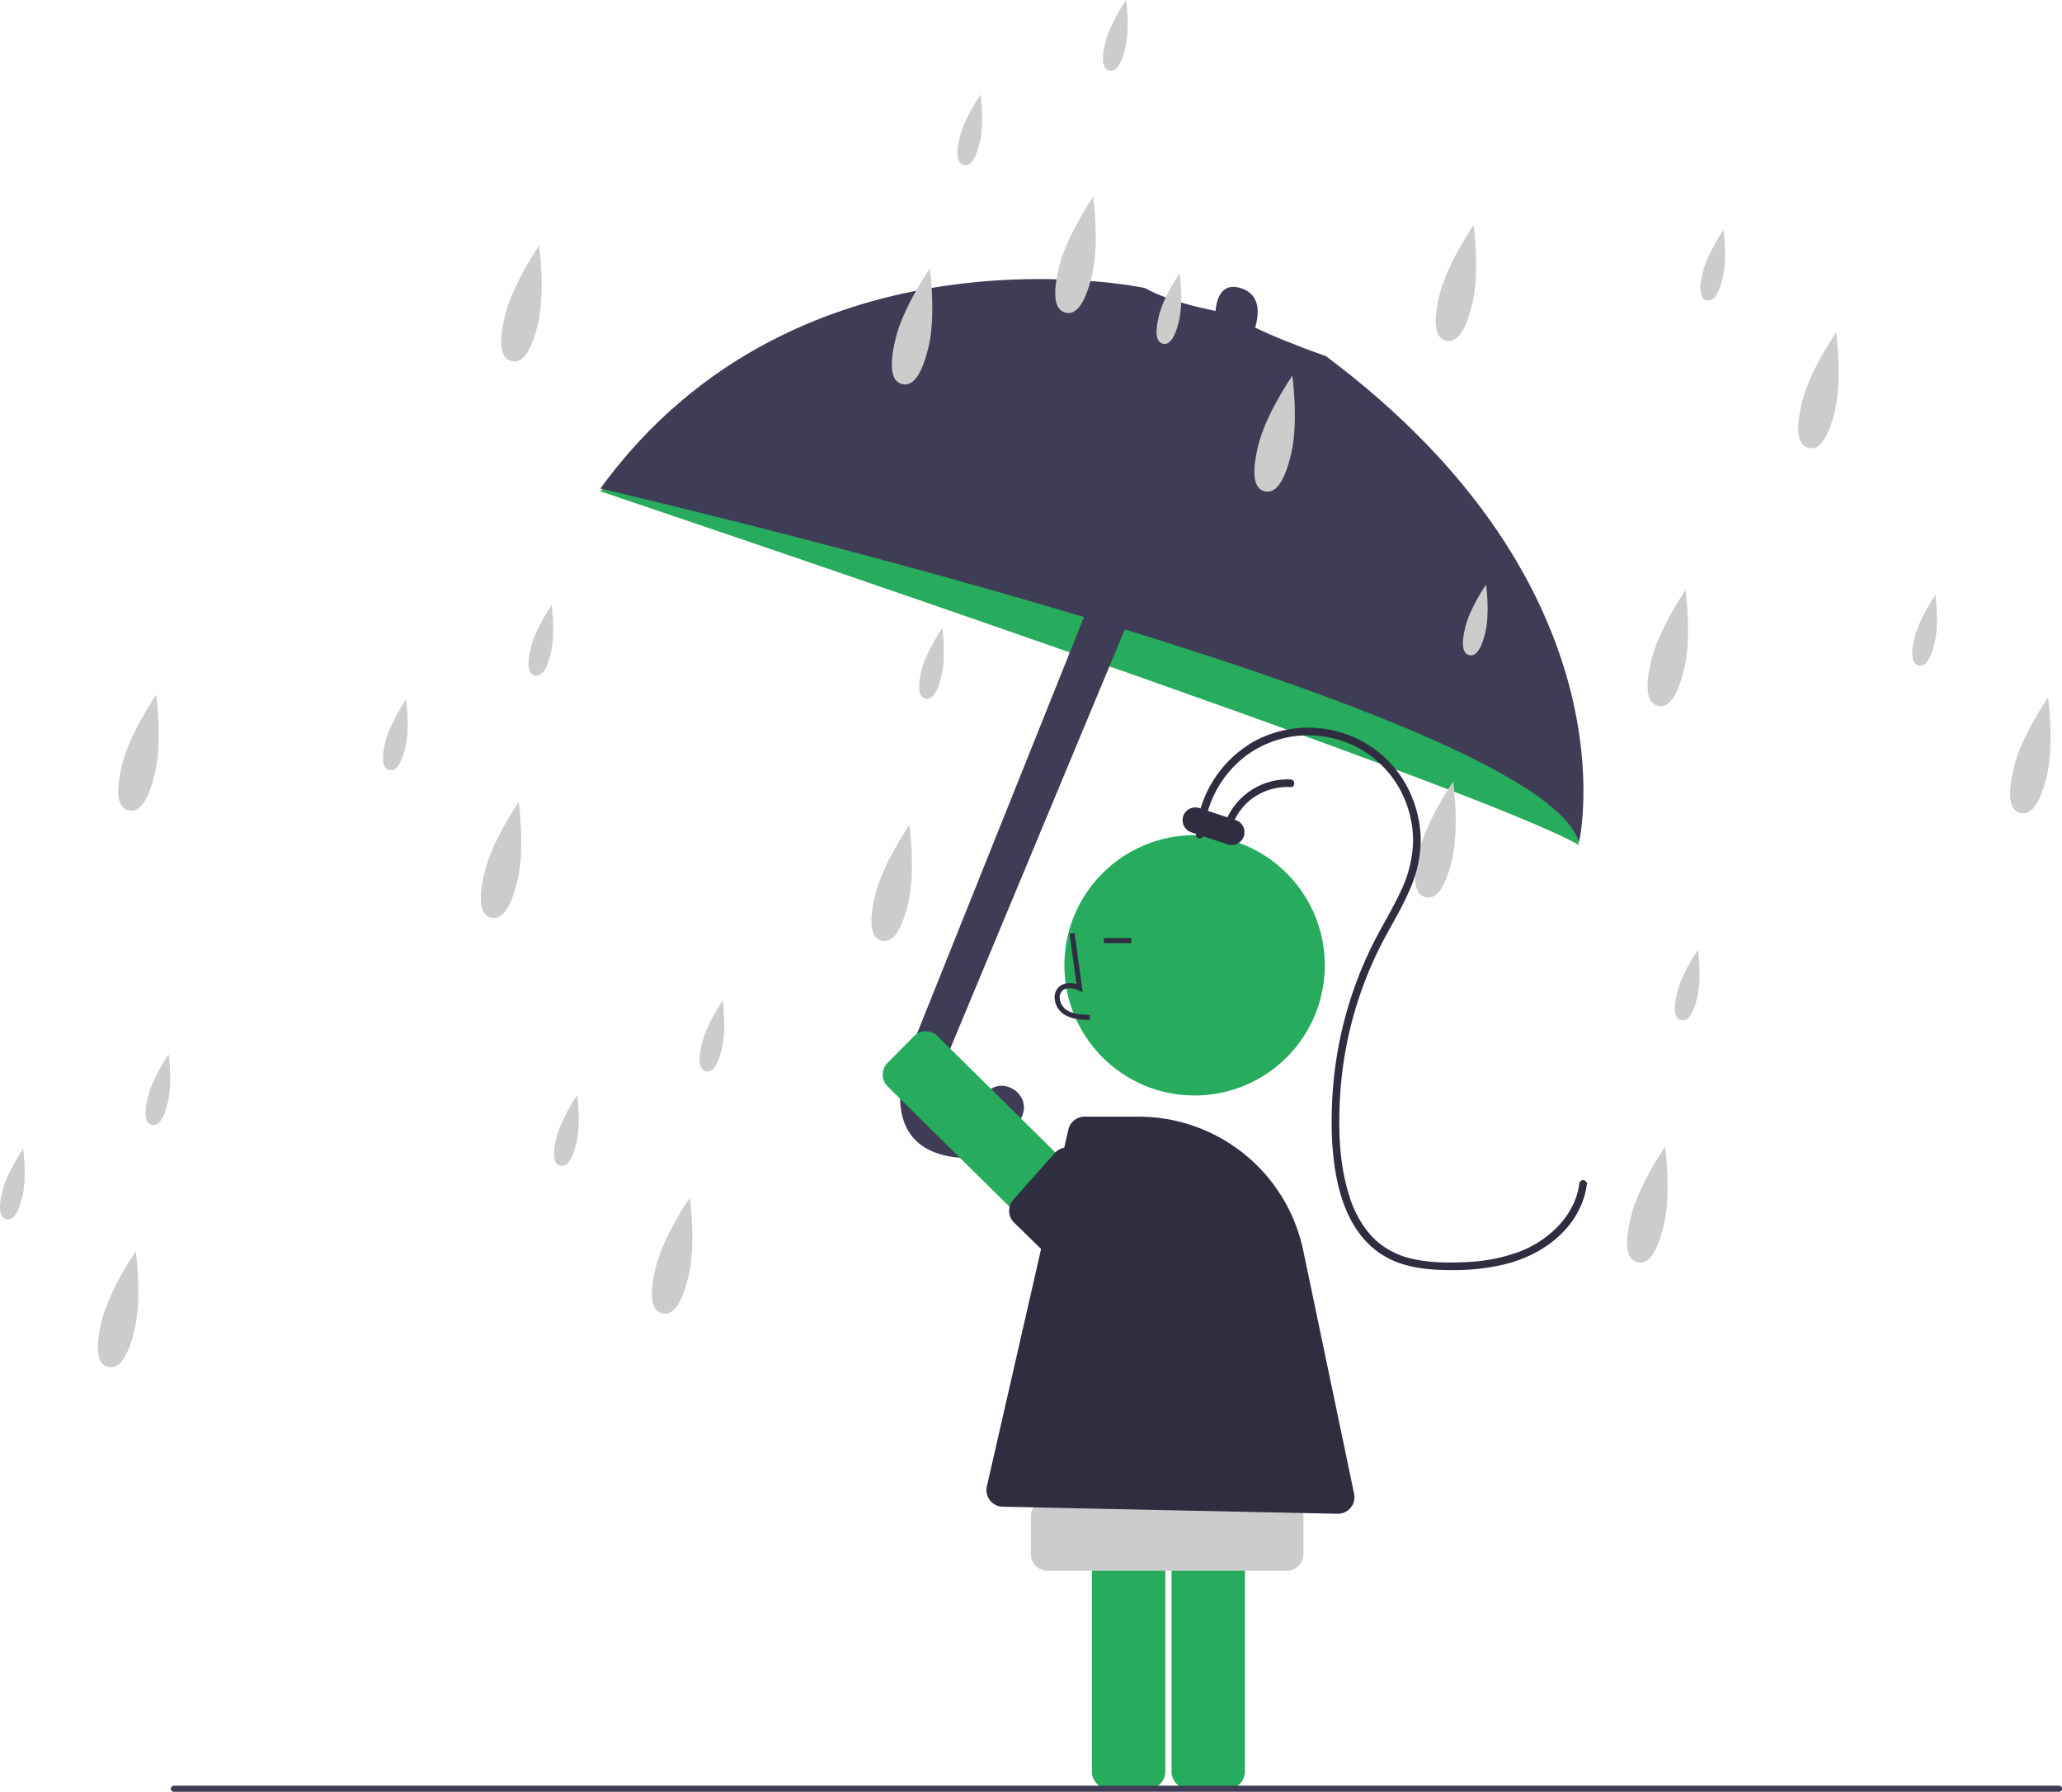 <svg height="701.912" viewBox="0 0 807.642 701.912" width="807.642" xmlns="http://www.w3.org/2000/svg"><g transform="translate(-196.179 -99.044)"><path d="m676.798 799.957h-14.76a7.008 7.008 0 0 1 -7-7v-123.014a7.008 7.008 0 0 1 7-7h14.76a7.008 7.008 0 0 1 7 7v123.014a7.008 7.008 0 0 1 -7 7z" fill="#27ab5c"/><path d="m645.606 799.957h-14.76a7.008 7.008 0 0 1 -7-7v-123.014a7.008 7.008 0 0 1 7-7h14.76a7.008 7.008 0 0 1 7 7v123.014a7.008 7.008 0 0 1 -7 7z" fill="#27ab5c"/><path d="m256.881 401.887c-2.988 12.512-6.762 15.49-10.337 14.637s-5.596-5.216-2.608-17.728 13.429-27.582 13.429-27.582 2.505 18.162-.483 30.674z" fill="#ccc"/><path d="m248.881 619.887c-2.988 12.512-6.762 15.49-10.337 14.637s-5.596-5.216-2.608-17.728 13.429-27.582 13.429-27.582 2.505 18.162-.483 30.674z" fill="#ccc"/><path d="m686.706 230.267s6.848-14.489-4.218-18.256-10.271 11.408-10.271 11.408l13.462 7.989" fill="#3f3d56"/><path d="m454.169 272.897-22.937 18.594s344.095 115.641 383.34 138.582l-3.874-32.404-32.51-39.597-62.974-40.173-101.654-31.623-110.781-39.839z" fill="#27ab5c"/><path d="m629.413 319.138-77.849 194.293s-12.442 32.173 15.054 38.339c16.532 3.707 25.271-6.321 29.612-14.909 4.636-9.172-7.949-17.238-14.24-9.11q-.153.198-.307.403c-.154.206-16.647 13.004-16.638-4.512a30.68 30.68 0 0 1 2.464-11.743l76.506-183.746z" fill="#3f3d56"/><path d="m678.804 222.02s-21.906-3.199-34.227-10.161c0 0-135.199-28.776-213.261 78.575 0 0 367.49 85.068 383.34 138.582 0 0 23.065-99.032-99.116-190.445-0-0-29.892-10.388-36.736-16.551z" fill="#3f3d56"/><path d="m261.961 530.761c-1.823 7.635-4.126 9.452-6.308 8.931s-3.415-3.183-1.592-10.818 8.194-16.831 8.194-16.831 1.528 11.082-.295 18.717z" fill="#ccc"/><path d="m204.961 567.761c-1.823 7.635-4.126 9.452-6.308 8.931s-3.415-3.183-1.592-10.818 8.194-16.831 8.194-16.831 1.528 11.082-.295 18.717z" fill="#ccc"/><path d="m623.881 206.887c-2.988 12.512-6.762 15.49-10.337 14.637s-5.596-5.216-2.608-17.728 13.429-27.582 13.429-27.582 2.505 18.162-.483 30.674z" fill="#ccc"/><path d="m636.961 117.761c-1.823 7.635-4.126 9.452-6.308 8.931s-3.415-3.183-1.592-10.818 8.194-16.831 8.194-16.831 1.528 11.082-.295 18.717z" fill="#ccc"/><path d="m579.961 154.761c-1.823 7.635-4.126 9.452-6.308 8.931s-3.415-3.183-1.592-10.818 8.194-16.831 8.194-16.831 1.528 11.082-.295 18.717z" fill="#ccc"/><path d="m465.881 598.887c-2.988 12.512-6.762 15.49-10.337 14.637s-5.596-5.216-2.608-17.728 13.429-27.582 13.429-27.582 2.505 18.162-.483 30.674z" fill="#ccc"/><path d="m478.961 509.761c-1.823 7.635-4.126 9.452-6.308 8.931s-3.415-3.183-1.592-10.818 8.194-16.831 8.194-16.831 1.528 11.082-.295 18.717z" fill="#ccc"/><path d="m421.961 546.761c-1.823 7.635-4.126 9.452-6.308 8.931s-3.415-3.183-1.592-10.818 8.194-16.831 8.194-16.831 1.528 11.082-.295 18.717z" fill="#ccc"/><path d="m406.881 225.887c-2.988 12.512-6.762 15.49-10.337 14.637s-5.596-5.216-2.608-17.728 13.429-27.582 13.429-27.582 2.505 18.162-.483 30.674z" fill="#ccc"/><path d="m398.881 443.887c-2.988 12.512-6.762 15.49-10.337 14.637s-5.596-5.216-2.608-17.728 13.429-27.582 13.429-27.582 2.505 18.162-.483 30.674z" fill="#ccc"/><path d="m411.961 354.761c-1.823 7.635-4.126 9.452-6.308 8.931s-3.415-3.183-1.592-10.818 8.194-16.831 8.194-16.831 1.528 11.082-.295 18.717z" fill="#ccc"/><path d="m354.961 391.761c-1.823 7.635-4.126 9.452-6.308 8.931s-3.415-3.183-1.592-10.818 8.194-16.831 8.194-16.831 1.528 11.082-.295 18.717z" fill="#ccc"/><path d="m559.881 234.887c-2.988 12.512-6.762 15.49-10.337 14.637s-5.596-5.216-2.608-17.728 13.429-27.582 13.429-27.582 2.505 18.162-.483 30.674z" fill="#ccc"/><path d="m551.881 452.887c-2.988 12.512-6.762 15.49-10.337 14.637s-5.596-5.216-2.608-17.728 13.429-27.582 13.429-27.582 2.505 18.162-.483 30.674z" fill="#ccc"/><path d="m564.961 363.761c-1.823 7.635-4.126 9.452-6.308 8.931s-3.415-3.183-1.592-10.818 8.194-16.831 8.194-16.831 1.528 11.082-.295 18.717z" fill="#ccc"/><path d="m701.881 276.887c-2.988 12.512-6.762 15.49-10.337 14.637s-5.596-5.216-2.608-17.728 13.429-27.582 13.429-27.582 2.505 18.162-.483 30.674z" fill="#ccc"/><path d="m657.961 224.761c-1.823 7.635-4.126 9.452-6.308 8.931s-3.415-3.183-1.592-10.818 8.194-16.831 8.194-16.831 1.528 11.082-.295 18.717z" fill="#ccc"/><path d="m772.881 217.887c-2.988 12.512-6.762 15.49-10.337 14.637s-5.596-5.216-2.608-17.728 13.429-27.582 13.429-27.582 2.505 18.162-.483 30.674z" fill="#ccc"/><path d="m764.881 435.887c-2.988 12.512-6.762 15.49-10.337 14.637s-5.596-5.216-2.608-17.728 13.429-27.582 13.429-27.582 2.505 18.162-.483 30.674z" fill="#ccc"/><path d="m777.961 346.761c-1.823 7.635-4.126 9.452-6.308 8.931s-3.415-3.183-1.592-10.818 8.194-16.831 8.194-16.831 1.528 11.082-.295 18.717z" fill="#ccc"/><path d="m914.881 259.887c-2.988 12.512-6.762 15.49-10.337 14.637s-5.596-5.216-2.608-17.728 13.429-27.582 13.429-27.582 2.505 18.162-.483 30.674z" fill="#ccc"/><path d="m870.961 207.761c-1.823 7.635-4.126 9.452-6.308 8.931s-3.415-3.183-1.592-10.818 8.194-16.831 8.194-16.831 1.528 11.082-.295 18.717z" fill="#ccc"/><path d="m855.881 360.887c-2.988 12.512-6.762 15.49-10.337 14.637s-5.596-5.216-2.608-17.728 13.429-27.582 13.429-27.582 2.505 18.162-.483 30.674z" fill="#ccc"/><path d="m847.881 578.887c-2.988 12.512-6.762 15.49-10.337 14.637s-5.596-5.216-2.608-17.728 13.429-27.582 13.429-27.582 2.505 18.162-.483 30.674z" fill="#ccc"/><path d="m860.961 489.761c-1.823 7.635-4.126 9.452-6.308 8.931s-3.415-3.183-1.592-10.818 8.194-16.831 8.194-16.831 1.528 11.082-.295 18.717z" fill="#ccc"/><path d="m997.881 402.887c-2.988 12.512-6.762 15.49-10.337 14.637s-5.596-5.216-2.608-17.728 13.429-27.582 13.429-27.582 2.505 18.162-.483 30.674z" fill="#ccc"/><path d="m953.961 350.761c-1.823 7.635-4.126 9.452-6.308 8.931s-3.415-3.183-1.592-10.818 8.194-16.831 8.194-16.831 1.528 11.082-.295 18.717z" fill="#ccc"/></g><circle cx="467.901" cy="378.152" fill="#27ab5c" r="51"/><path d="m623.042 498.605c-3.306-.092-7.421-.208-10.59-2.522a8.133 8.133 0 0 1 -3.2-6.073 5.471 5.471 0 0 1 1.861-4.492c1.655-1.399 4.073-1.728 6.678-.961l-2.699-19.726 1.981-.271 3.173 23.19-1.655-.759c-1.918-.879-4.551-1.327-6.188.055a3.514 3.514 0 0 0 -1.153 2.895 6.147 6.147 0 0 0 2.381 4.528c2.466 1.802 5.746 2.034 9.466 2.139z" fill="#2f2e41" transform="translate(-196.179 -99.044)"/><path d="m432.342 367.487h10.771v2h-10.771z" fill="#2f2e41"/><path d="m667.648 426.045a42.161 42.161 0 0 1 16.487-30.886 41.065 41.065 0 0 1 35.015-6.678 40.441 40.441 0 0 1 26.883 22.939 42.108 42.108 0 0 1 3.61 17.692 47.833 47.833 0 0 1 -4.831 19.067c-3.007 6.552-6.8 12.699-10.094 19.104a152.46 152.46 0 0 0 -8.377 19.557 154.179 154.179 0 0 0 -8.322 42.374c-1.224 22.771.954 56.014 26.66 64.753 6.537 2.222 13.588 2.636 20.442 2.618a83.952 83.952 0 0 0 21.42-2.509c12.135-3.24 23.656-10.85 28.826-22.672a31.553 31.553 0 0 0 2.373-8.569c.108-.81-.767-1.492-1.5-1.5a1.537 1.537 0 0 0 -1.5 1.5c-1.674 12.598-12.172 22.259-23.569 26.602a67.697 67.697 0 0 1 -20.736 4.011c-7.046.356-14.362.301-21.262-1.321a30.792 30.792 0 0 1 -16.014-9.103 41.402 41.402 0 0 1 -8.359-15.122c-4.057-12.385-4.483-26.002-3.77-38.911a151.262 151.262 0 0 1 8.498-42.193 147.932 147.932 0 0 1 8.804-19.958c3.342-6.286 7.054-12.395 9.87-18.947a49.444 49.444 0 0 0 4.445-19.153 45.244 45.244 0 0 0 -3.576-17.793 43.37 43.37 0 0 0 -25.81-24.361 44.641 44.641 0 0 0 -36.016 2.95 45.385 45.385 0 0 0 -21.255 27.733 43.424 43.424 0 0 0 -1.342 8.775c-.099 1.93 2.901 1.924 3 0z" fill="#2f2e41" transform="translate(-196.179 -99.044)"/><path d="m677.621 427.098a23.488 23.488 0 0 1 7.857-14.333 23.169 23.169 0 0 1 16.195-5.376c1.93.097 1.925-2.904 0-3a26.104 26.104 0 0 0 -26.945 21.911c-.288 1.889 2.602 2.703 2.893.798z" fill="#2f2e41" transform="translate(-196.179 -99.044)"/><path d="m664.08 418.196h15a5 5 0 0 1 5 5 5 5 0 0 1 -5 5h-15a5 5 0 0 1 -5-5 5 5 0 0 1 5-5z" fill="#2f2e41" transform="matrix(-.95 -.314 .314 -.95 980.433 936.571)"/><path d="m700.22 714.388h-93.79a6.507 6.507 0 0 1 -6.5-6.5v-14.759a6.507 6.507 0 0 1 6.5-6.5h93.79a6.507 6.507 0 0 1 6.5 6.5v14.759a6.507 6.507 0 0 1 -6.5 6.5z" fill="#ccc" transform="translate(-196.179 -99.044)"/><path d="m720.201 692.049c-.047 0-.094-0-.14-.001l-131.152-2.761a6.5 6.5 0 0 1 -6.2-7.946l31.932-139.8a6.467 6.467 0 0 1 6.337-5.053h21.376a65.892 65.892 0 0 1 64.222 52.18l19.984 95.551a6.5 6.5 0 0 1 -6.359 7.831z" fill="#2f2e41" transform="translate(-196.179 -99.044)"/><path d="m635.941 612.957a6.48 6.48 0 0 1 -4.567-1.872l-87.526-86.439a6.5 6.5 0 0 1 -.057-9.192l10.371-10.502a6.5 6.5 0 0 1 9.192-.057l87.526 86.439a6.508 6.508 0 0 1 .057 9.193l-10.371 10.502a6.482 6.482 0 0 1 -4.625 1.929z" fill="#27ab5c" transform="translate(-196.179 -99.044)"/><path d="m631.894 615.575-38.487-37.553a6.525 6.525 0 0 1 -.324-9.001l16.199-18.259a6.525 6.525 0 0 1 10.076.382l41.181 41.97a6.537 6.537 0 0 1 -.484 9.214l-18.937 13.736a6.537 6.537 0 0 1 -9.224-.488z" fill="#2f2e41" transform="translate(-196.179 -99.044)"/><path d="m1002.631 800.956h-738.294a1.191 1.191 0 1 1 0-2.381h738.294a1.191 1.191 0 1 1 0 2.381z" fill="#3f3d56" transform="translate(-196.179 -99.044)"/></svg>